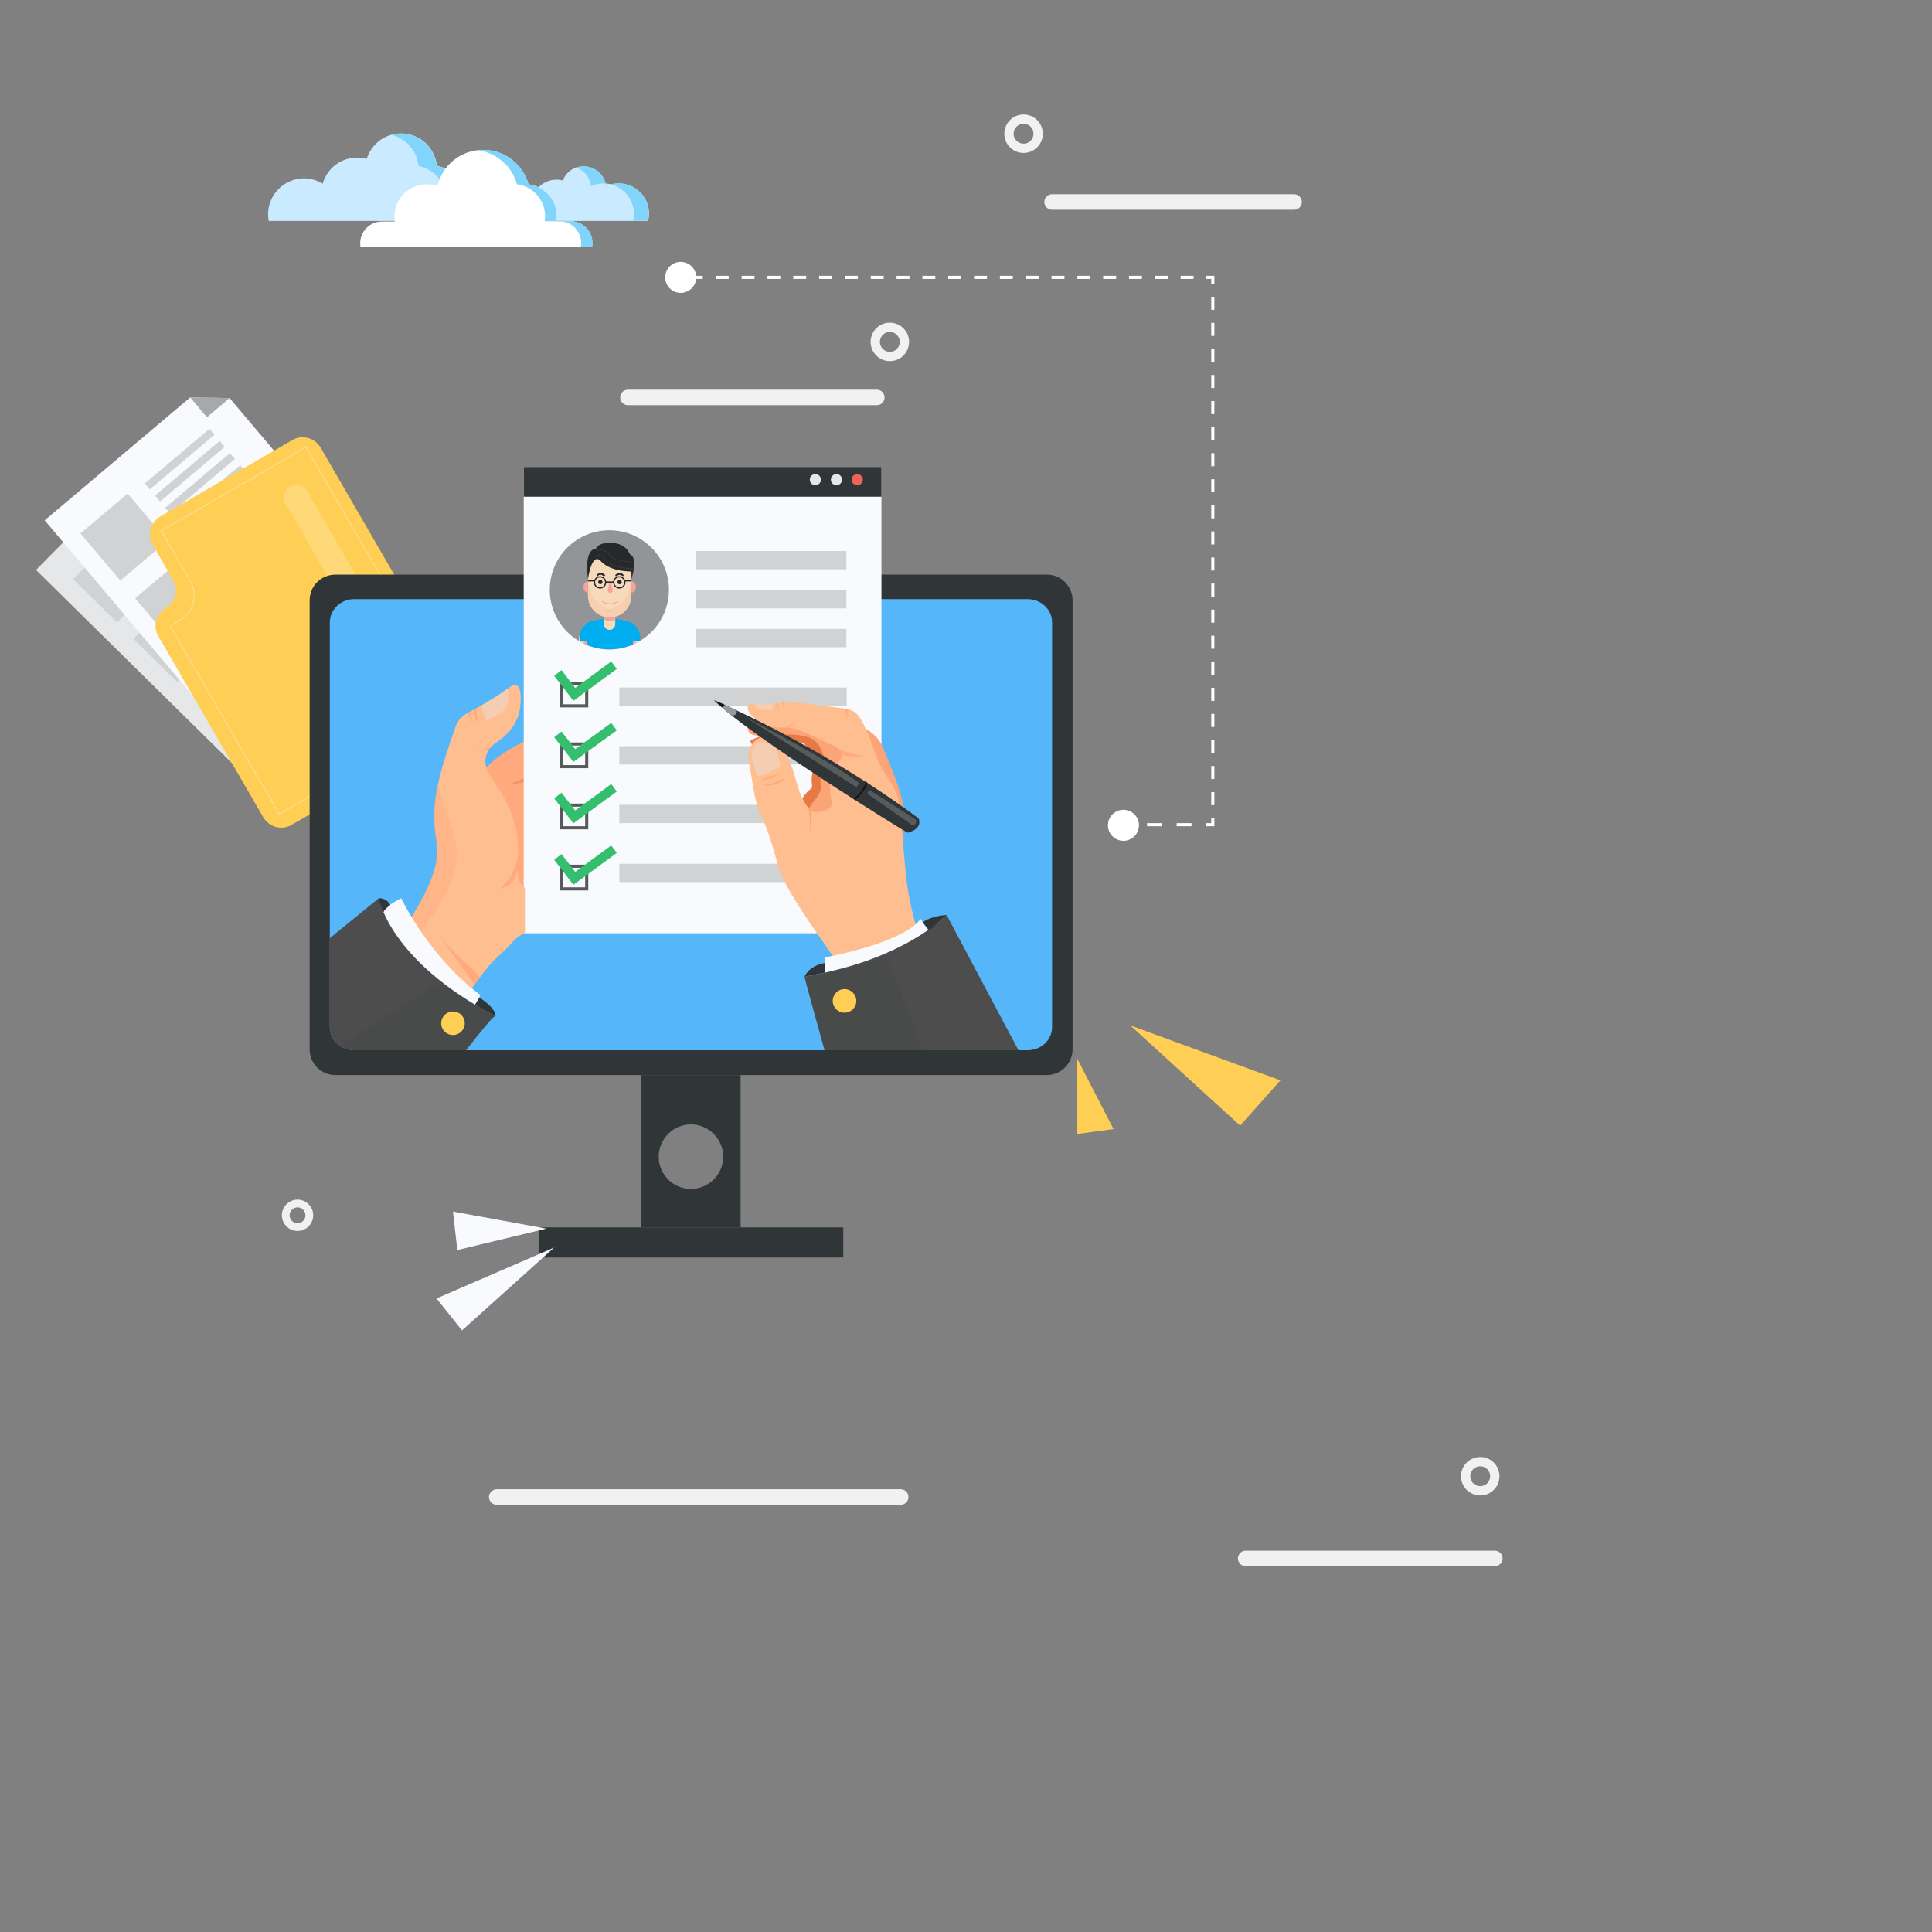<?xml version="1.0" encoding="utf-8"?>
<!-- Generator: Adobe Illustrator 19.0.0, SVG Export Plug-In . SVG Version: 6.00 Build 0)  -->
<svg version="1.1" xmlns="http://www.w3.org/2000/svg" xmlns:xlink="http://www.w3.org/1999/xlink" x="0px" y="0px"
	 viewBox="0 0 622.7 622.7" style="enable-background:new 0 0 622.7 622.7;" xml:space="preserve">
<rect x="0" y="0" width="622.7" height="622.7" fill="#808080" stroke="none"/>
<style type="text/css">
	.st0{display:none;}
	.st1{display:inline;fill:#7D3AEA;}
	.st2{fill:#E6E7E8;}
	.st3{fill:#A6A8AB;}
	.st4{fill:#D0D2D3;}
	.st5{fill:#F9FAFE;}
	.st6{fill:#FFCE55;}
	.st7{opacity:0.3;fill:none;stroke:#FFFFFF;stroke-width:0.35;stroke-miterlimit:10;}
	.st8{opacity:0.2;fill:#FFFFFF;}
	.st9{fill:#CAEAFF;}
	.st10{fill:#81D4FA;}
	.st11{fill:#FFFFFF;}
	.st12{fill:#303637;}
	.st13{fill:#55B6FA;}
	.st14{fill:none;stroke:#FFFFFF;stroke-miterlimit:10;}
	.st15{fill:none;stroke:#FFFFFF;stroke-miterlimit:10;stroke-dasharray:4.774,4.774;}
	.st16{fill:none;stroke:#FFFFFF;stroke-miterlimit:10;stroke-dasharray:4.201,4.201;}
	.st17{fill:none;stroke:#FFFFFF;stroke-miterlimit:10;stroke-dasharray:4.162,4.162;}
	.st18{fill:#FFA97C;}
	.st19{opacity:0.3;fill:#D66634;}
	.st20{fill:#F06359;}
	.st21{fill:none;stroke:#F1F1F2;stroke-width:5;stroke-linecap:round;stroke-linejoin:round;stroke-miterlimit:10;}
	.st22{fill:none;stroke:#F1F1F2;stroke-width:2.5;stroke-linecap:round;stroke-linejoin:round;stroke-miterlimit:10;}
	.st23{fill:none;stroke:#F1F1F2;stroke-width:3;stroke-linecap:round;stroke-linejoin:round;stroke-miterlimit:10;}
	.st24{fill:#929497;}
	.st25{clip-path:url(#SVGID_2_);}
	.st26{fill:#F7D9BC;}
	.st27{fill:#00ADEE;}
	.st28{fill:#F6A49B;}
	.st29{fill:#292B2B;}
	.st30{fill:#F7A584;}
	.st31{fill:#27282A;}
	.st32{opacity:0.2;fill:#F7A584;}
	.st33{opacity:0.1;fill:#F3F3F3;}
	.st34{fill:none;stroke:#27282A;stroke-width:0.397;stroke-miterlimit:10;}
	.st35{fill:none;stroke:#58595B;stroke-miterlimit:10;}
	.st36{clip-path:url(#SVGID_4_);}
	.st37{fill:#FFBE90;}
	.st38{fill:#F4CDB3;}
	.st39{opacity:0.4;fill:#FFA97C;}
	.st40{fill:#4D4D4D;}
	.st41{opacity:0.1;fill:#303637;}
	.st42{fill:none;}
	.st43{fill:#FBA478;}
	.st44{fill:#E67944;}
	.st45{fill:#FFAC7A;}
	.st46{fill:#999999;}
	.st47{fill:#131313;}
	.st48{opacity:0.2;fill:#F1F1F1;}
	.st49{fill:none;stroke:#34BF6E;stroke-width:3;stroke-miterlimit:10;}
</style>
<g id="BACKGROUND" class="st0">
	<rect x="61.4" y="61.4" class="st1" width="500" height="500"/>
</g>
<g id="OBJECTS">
	<g>
		<g>
			<polygon class="st2" points="129.7,200.5 79.9,251 11.6,183.7 54.7,140 54.7,140 60.6,139.5 67.4,139 			"/>
			<polygon class="st3" points="54.7,140 60.6,145.8 67.4,139 67.4,139 			"/>
			<g>
				
					<rect x="27.7" y="176.7" transform="matrix(0.702 -0.712 0.712 0.702 -121.687 82.353)" class="st4" width="19.9" height="19.9"/>
				<g>
					
						<rect x="39.5" y="158.8" transform="matrix(0.702 -0.712 0.712 0.702 -98.062 85.458)" class="st4" width="27.3" height="2.5"/>
					
						<rect x="43.1" y="162.4" transform="matrix(0.702 -0.712 0.712 0.702 -99.54 89.131)" class="st4" width="27.3" height="2.5"/>
					
						<rect x="46.8" y="166" transform="matrix(0.702 -0.712 0.712 0.702 -101.018 92.804)" class="st4" width="27.3" height="2.5"/>
					
						<rect x="50.4" y="169.6" transform="matrix(0.702 -0.712 0.712 0.702 -102.496 96.477)" class="st4" width="27.3" height="2.5"/>
				</g>
			</g>
			<g>
				
					<rect x="47.1" y="195.9" transform="matrix(0.702 -0.712 0.712 0.702 -129.556 101.908)" class="st4" width="19.9" height="19.9"/>
				<g>
					
						<rect x="58.9" y="177.9" transform="matrix(0.702 -0.712 0.712 0.702 -105.931 105.013)" class="st4" width="27.3" height="2.5"/>
					
						<rect x="62.6" y="181.5" transform="matrix(0.702 -0.712 0.712 0.702 -107.409 108.686)" class="st4" width="27.3" height="2.5"/>
					
						<rect x="66.2" y="185.1" transform="matrix(0.702 -0.712 0.712 0.702 -108.887 112.359)" class="st4" width="27.3" height="2.5"/>
					
						<rect x="69.9" y="188.8" transform="matrix(0.702 -0.712 0.712 0.702 -110.365 116.032)" class="st4" width="27.3" height="2.5"/>
				</g>
			</g>
			<g>
				
					<rect x="66.6" y="215.1" transform="matrix(0.702 -0.712 0.712 0.702 -137.425 121.463)" class="st4" width="19.9" height="19.9"/>
				<g>
					
						<rect x="78.4" y="197.1" transform="matrix(0.702 -0.712 0.712 0.702 -113.8 124.568)" class="st4" width="27.3" height="2.5"/>
					
						<rect x="82" y="200.7" transform="matrix(0.702 -0.712 0.712 0.702 -115.278 128.241)" class="st4" width="27.3" height="2.5"/>
					
						<rect x="85.7" y="204.3" transform="matrix(0.702 -0.712 0.712 0.702 -116.756 131.914)" class="st4" width="27.3" height="2.5"/>
					
						<rect x="89.3" y="207.9" transform="matrix(0.702 -0.712 0.712 0.702 -118.234 135.587)" class="st4" width="27.3" height="2.5"/>
				</g>
			</g>
		</g>
		<g>
			<polygon class="st5" points="130.5,195.2 76.3,241 14.4,167.7 61.3,128.1 61.3,128.1 67.2,128.2 74,128.3 			"/>
			<polygon class="st3" points="61.3,128.1 66.7,134.5 74,128.3 74,128.3 			"/>
			<g>
				
					<rect x="30.1" y="163.1" transform="matrix(0.764 -0.645 0.645 0.764 -102.261 66.717)" class="st4" width="19.9" height="19.9"/>
				<g>
					
						<rect x="44.3" y="146.7" transform="matrix(0.764 -0.645 0.645 0.764 -81.788 72.308)" class="st4" width="27.3" height="2.5"/>
					
						<rect x="47.6" y="150.6" transform="matrix(0.764 -0.645 0.645 0.764 -83.535 75.371)" class="st4" width="27.3" height="2.5"/>
					
						<rect x="50.9" y="154.5" transform="matrix(0.764 -0.645 0.645 0.764 -85.283 78.434)" class="st4" width="27.3" height="2.5"/>
					
						<rect x="54.2" y="158.4" transform="matrix(0.764 -0.645 0.645 0.764 -87.03 81.497)" class="st4" width="27.3" height="2.5"/>
				</g>
			</g>
			<g>
				
					<rect x="47.7" y="184" transform="matrix(0.764 -0.645 0.645 0.764 -111.565 83.024)" class="st4" width="19.9" height="19.9"/>
				<g>
					
						<rect x="61.9" y="167.6" transform="matrix(0.764 -0.645 0.645 0.764 -91.092 88.615)" class="st4" width="27.3" height="2.5"/>
					
						<rect x="65.2" y="171.5" transform="matrix(0.764 -0.645 0.645 0.764 -92.839 91.678)" class="st4" width="27.3" height="2.5"/>
					
						<rect x="68.5" y="175.4" transform="matrix(0.764 -0.645 0.645 0.764 -94.587 94.741)" class="st4" width="27.3" height="2.5"/>
					
						<rect x="71.8" y="179.3" transform="matrix(0.764 -0.645 0.645 0.764 -96.334 97.804)" class="st4" width="27.3" height="2.5"/>
				</g>
			</g>
			<g>
				
					<rect x="65.3" y="204.9" transform="matrix(0.764 -0.645 0.645 0.764 -120.869 99.332)" class="st4" width="19.9" height="19.9"/>
				<g>
					
						<rect x="79.5" y="188.4" transform="matrix(0.764 -0.645 0.645 0.764 -100.396 104.922)" class="st4" width="27.3" height="2.5"/>
					
						<rect x="82.8" y="192.3" transform="matrix(0.764 -0.645 0.645 0.764 -102.143 107.985)" class="st4" width="27.3" height="2.5"/>
					
						<rect x="86.1" y="196.3" transform="matrix(0.764 -0.645 0.645 0.764 -103.891 111.048)" class="st4" width="27.3" height="2.5"/>
					
						<rect x="89.5" y="200.2" transform="matrix(0.764 -0.645 0.645 0.764 -105.638 114.111)" class="st4" width="27.3" height="2.5"/>
				</g>
			</g>
		</g>
		<g>
			<path class="st6" d="M55.8,187l-6.6-11.5c-1.8-3.1-0.7-7.1,2.4-9l42.7-24.7c3.1-1.8,7.1-0.7,9,2.4l47.1,81.3
				c1.8,3.1,0.7,7.1-2.4,9l-34.5,20l-13.9,8.1l-5.7,3.3c-3.1,1.8-7.1,0.7-9-2.4l-33.9-58.5c-1.8-3.1-0.7-7.1,2.4-9l0,0
				C56.6,194.1,57.7,190.1,55.8,187z"/>
			<path class="st7" d="M147.8,228.9L90,262.4l-35.1-60.6l3-1.8c4.5-2.6,6-8.3,3.4-12.8L52,171.1l46.6-27L147.8,228.9z"/>
			<path class="st8" d="M133.3,225.6L133.3,225.6c1.9-1.1,2.6-3.6,1.5-5.5l-35.8-61.8c-1.1-1.9-3.6-2.6-5.5-1.5l0,0
				c-1.9,1.1-2.6,3.6-1.5,5.5l35.8,61.8C128.9,226.1,131.3,226.7,133.3,225.6z"/>
		</g>
	</g>
	<g>
		<g>
			<path class="st9" d="M208.9,71.1c0.2-0.7,0.3-1.5,0.3-2.2c0-5.4-4.4-9.8-9.8-9.8c-1.5,0-2.8,0.3-4.1,0.9
				c-0.4-3.6-3.5-6.4-7.2-6.4c-3.1,0-5.7,1.9-6.7,4.6c-0.6-0.2-1.3-0.3-2-0.3c-3.2,0-6,1.9-7.4,4.6c-0.3,0-0.6,0-0.9,0
				c-5,0-9.2,3.8-9.7,8.7H208.9z"/>
			<g>
				<path class="st10" d="M188.1,53.6c-0.8,0-1.7,0.2-2.4,0.4c2.6,0.9,4.5,3.2,4.8,6c1.2-0.6,2.6-0.9,4.1-0.9c0.2,0,0.4,0,0.6,0
					C194.4,55.9,191.5,53.6,188.1,53.6z"/>
				<path class="st10" d="M199.3,59.1c-0.8,0-1.6,0.1-2.4,0.3c4.2,1.1,7.4,4.9,7.4,9.5c0,0.8-0.1,1.5-0.3,2.2h4.8
					c0.2-0.7,0.3-1.5,0.3-2.2C209.2,63.5,204.8,59.1,199.3,59.1z"/>
				<path class="st9" d="M195.3,60c0.5-0.2,1.1-0.4,1.7-0.6c-0.6-0.1-1.2-0.2-1.8-0.3C195.2,59.4,195.2,59.7,195.3,60z"/>
			</g>
		</g>
		<g>
			<path class="st9" d="M159.4,71.1c0-0.4,0.1-0.8,0.1-1.2c0-6.3-5.1-11.5-11.4-11.6c-1.7-2.5-4.3-4.3-7.3-4.9
				c-0.6-5.8-5.5-10.4-11.5-10.4c-5.2,0-9.6,3.4-11.1,8.2c-1-0.3-2-0.4-3.1-0.4c-5.3,0-9.7,3.5-11.1,8.4c-1.8-1.1-3.8-1.7-6-1.7
				c-6.4,0-11.6,5.2-11.6,11.6c0,0.7,0.1,1.4,0.2,2.1H159.4z"/>
			<g>
				<path class="st9" d="M112.5,51.3c0,0,0-0.1,0-0.1c-0.1,0-0.2,0-0.3,0.1C112.3,51.2,112.4,51.2,112.5,51.3z"/>
				<path class="st10" d="M148,58.4c-1.7-2.5-4.3-4.3-7.3-4.9c-0.6-5.8-5.5-10.4-11.5-10.4c-1,0-2,0.1-2.9,0.4
					c4.6,1.2,8.2,5.2,8.6,10c3,0.6,5.6,2.4,7.3,4.9c6.3,0.1,11.4,5.2,11.4,11.6c0,0.4,0,0.8-0.1,1.2h5.8c0-0.4,0.1-0.8,0.1-1.2
					C159.4,63.6,154.3,58.5,148,58.4z"/>
				<path class="st9" d="M95.1,57.9c1.1,0.3,2.2,0.7,3.1,1.3c0.2-0.6,0.4-1.1,0.6-1.7c-0.3,0-0.6,0-0.9,0C97,57.5,96,57.6,95.1,57.9
					z"/>
			</g>
		</g>
		<g>
			<path class="st11" d="M190.8,79.5c0.1-0.4,0.1-0.8,0.1-1.2v0c0-3.8-3.1-7-7-7h-4.6c0.1-0.5,0.1-1,0.1-1.6c0-5.3-4-9.7-9.1-10.3
				c-1.8-6.4-7.6-11.1-14.6-11.1c-7.2,0-13.2,5-14.7,11.7c-1.1-0.4-2.3-0.6-3.5-0.6c-5.7,0-10.4,4.7-10.4,10.4c0,0.5,0.1,1,0.1,1.6
				h-4.1c-3.8,0-7,3.1-7,7v0c0,0.4,0,0.8,0.1,1.2H190.8z"/>
			<g>
				<path class="st10" d="M170.4,59.4c-1.8-6.4-7.6-11.1-14.6-11.1c-0.6,0-1.2,0.1-1.9,0.1c6.1,0.8,11.2,5.2,12.7,11
					c5.1,0.6,9.1,5,9.1,10.3c0,0.5-0.1,1-0.1,1.6h3.7c0.1-0.5,0.1-1,0.1-1.6C179.5,64.5,175.5,60.1,170.4,59.4z"/>
				<path class="st10" d="M187.3,78.3L187.3,78.3c0,0.4,0,0.8-0.1,1.2h3.7c0.1-0.4,0.1-0.8,0.1-1.2v0c0-3.8-3.1-7-7-7h-3.7
					C184.1,71.3,187.3,74.4,187.3,78.3z"/>
			</g>
		</g>
	</g>
	<path class="st12" d="M337.4,346.5H108.1c-4.6,0-8.3-3.7-8.3-8.3V193.5c0-4.6,3.7-8.3,8.3-8.3h229.3c4.6,0,8.3,3.7,8.3,8.3v144.7
		C345.7,342.7,342,346.5,337.4,346.5z"/>
	<path class="st13" d="M331.2,338.5h-217c-4.3,0-7.9-3.3-7.9-7.5V200.6c0-4.1,3.5-7.5,7.9-7.5h217c4.3,0,7.9,3.3,7.9,7.5V331
		C339.1,335.2,335.6,338.5,331.2,338.5z"/>
	<path class="st12" d="M206.7,346.5v49.1h32v-49.1H206.7z M222.7,383.2c-5.8,0-10.4-4.7-10.4-10.4s4.7-10.4,10.4-10.4
		s10.4,4.7,10.4,10.4S228.5,383.2,222.7,383.2z"/>
	<rect x="173.6" y="395.6" class="st12" width="98.2" height="9.7"/>
	<g>
		<g>
			<line class="st14" x1="362.9" y1="265.8" x2="364.9" y2="265.8"/>
			<line class="st15" x1="369.7" y1="265.8" x2="386.4" y2="265.8"/>
			<polyline class="st14" points="388.8,265.8 390.9,265.8 390.9,263.7 			"/>
			<line class="st16" x1="390.9" y1="259.5" x2="390.9" y2="93.6"/>
			<polyline class="st14" points="390.9,91.5 390.9,89.4 388.8,89.4 			"/>
			<line class="st17" x1="384.7" y1="89.4" x2="228.6" y2="89.4"/>
			<line class="st14" x1="226.5" y1="89.4" x2="224.4" y2="89.4"/>
		</g>
	</g>
	<circle class="st11" cx="362.1" cy="266" r="5"/>
	<circle class="st11" cx="219.4" cy="89.4" r="5"/>
	<path class="st18" d="M176.4,235.8c4-1.6,9.1-2.7,12.3,0.2c1.7,1.5,2.4,3.8,3,6c1.1,4.4,1.6,8.9,2.1,13.3
		c0.8,6.6,1.4,13.2,0.6,19.8c-0.9,6.6-3.4,13.1-8.2,17.7c-1.1,1.1-2.5,2.1-4,2.4c-1.1,0.2-2.3,0.1-3.4-0.1
		c-3.9-0.5-7.7-1.1-11.6-1.6c-1.3-0.2-2.6-0.4-3.9-0.9c-1.8-0.7-3.2-2.1-4.5-3.6c-8-9.2-10.3-22.5-6.7-34
		C155.4,244.8,167.1,239.5,176.4,235.8z"/>
	<polyline class="st19" points="168.8,250.8 164,252.9 168.8,252.2 168.8,250.1 	"/>
	<g>
		<g>
			<rect x="168.8" y="150.5" class="st5" width="115.3" height="150.3"/>
			<rect x="168.8" y="150.5" class="st12" width="115.3" height="9.6"/>
		</g>
		<circle class="st20" cx="276.3" cy="154.6" r="1.8"/>
		<circle class="st2" cx="269.6" cy="154.6" r="1.8"/>
		<circle class="st2" cx="262.8" cy="154.6" r="1.8"/>
	</g>
	<line class="st21" x1="290.3" y1="482.5" x2="160.1" y2="482.5"/>
	<line class="st21" x1="282.6" y1="128.1" x2="202.4" y2="128.1"/>
	<line class="st21" x1="481.8" y1="502.3" x2="401.5" y2="502.3"/>
	<circle class="st22" cx="95.9" cy="391.7" r="3.8"/>
	<circle class="st23" cx="286.8" cy="110.2" r="4.7"/>
	<circle class="st23" cx="477.1" cy="475.8" r="4.7"/>
	<circle class="st23" cx="329.9" cy="43.1" r="4.7"/>
	<g>
		<circle class="st24" cx="196.4" cy="190.1" r="19.2"/>
		<g>
			<defs>
				<circle id="SVGID_1_" cx="196.4" cy="190.4" r="18.9"/>
			</defs>
			<clipPath id="SVGID_2_">
				<use xlink:href="#SVGID_1_"  style="overflow:visible;"/>
			</clipPath>
			<g class="st25">
				<g>
					<path class="st26" d="M199,199.6l1.7,0.4c3.2,0.7,5.4,3.5,5.4,6.8v2.5c0,0.4-0.3,0.8-0.8,0.8h-9h-9c-0.4,0-0.8-0.3-0.8-0.8
						v-2.5c0-3.3,2.3-6.1,5.4-6.8l1.5-0.3c0,0,0,0,0.1,0l1.7-0.2c0,0,0.1,0,0.1,0h2.2c0,0,0.1,0,0.1,0L199,199.6
						C199,199.6,199,199.6,199,199.6z"/>
					<g>
						<path class="st27" d="M202,200.2l-3-0.7l-0.8-0.1l0,1.9c0,0,0,0,0,0l0-0.1c0,0,0,0.1,0,0.1l0,0v0c-0.1,0.9-0.8,1.6-1.7,1.6
							c-1,0-1.8-0.8-1.8-1.8v0v-1.7l-1,0.1l-2.7,0.6c-0.7,0.2-1.3,0.4-1.9,0.8v8.9h7.4h7.5v-8.9C203.4,200.7,202.7,200.4,202,200.2z
							"/>
					</g>
					<path class="st27" d="M189.1,206.5h-2.3c0,0-0.6-3.4,2.3-5.4V206.5z"/>
					<path class="st27" d="M204,206.5h2.3c0,0,0.6-3.4-2.3-5.4V206.5z"/>
					<g>
						<path class="st26" d="M198.3,199.4l0,1.9l0-0.1c0,1-0.8,1.8-1.8,1.8c-1,0-1.8-0.8-1.8-1.8v0v-2.8l0.4-0.4h0.3l1.7-0.4l0.5,0.1
							l0.6,0.2"/>
						<path class="st28" d="M197.2,197.6l-1.7,0.4h-0.3l-0.4,0.4v1.3c0.5,0.3,1.1,0.5,1.8,0.5c0.6,0,1.2-0.2,1.7-0.5l0-0.4v-1.5
							l-0.6-0.2L197.2,197.6z"/>
					</g>
				</g>
				<path class="st26" d="M196.5,199L196.5,199c-3.9,0-7-3.1-7-7v-7.8c0-3.9,3.1-7,7-7l0,0c3.9,0,7,3.1,7,7v7.8
					C203.5,195.9,200.4,199,196.5,199z"/>
				<circle class="st29" cx="199.7" cy="187.6" r="0.7"/>
				<circle class="st29" cx="193.5" cy="187.6" r="0.7"/>
				<g>
					<g>
						<path class="st30" d="M196.6,194.7c-0.9,0-1.9-0.3-2.5-0.7c-0.1-0.1-0.1-0.2,0-0.2c0.1-0.1,0.2-0.1,0.2,0
							c0.6,0.4,1.5,0.7,2.3,0.7c0.9,0,1.7-0.3,2.4-0.7c0.1,0,0.2,0,0.2,0c0.1,0.1,0,0.2,0,0.2C198.5,194.4,197.6,194.7,196.6,194.7z
							"/>
					</g>
				</g>
				<g>
					<g>
						<path class="st30" d="M195.8,197.2c-0.1,0-0.1,0-0.1-0.1c0-0.1,0-0.2,0.1-0.2c0.2-0.1,0.5-0.2,0.8-0.2c0.3,0,0.5,0,0.7,0.1
							c0.1,0,0.1,0.1,0.1,0.2c0,0.1-0.1,0.1-0.2,0.1c-0.2-0.1-0.4-0.1-0.6-0.1C196.3,197.1,196.1,197.1,195.8,197.2
							C195.9,197.2,195.9,197.2,195.8,197.2z"/>
					</g>
				</g>
				<path class="st28" d="M203.5,187.4L203.5,187.4c0.7,0,1.4,0.6,1.4,1.4v0.8c0,0.7-0.6,1.4-1.4,1.4h0"/>
				<path class="st28" d="M189.5,187.4L189.5,187.4c-0.7,0-1.4,0.6-1.4,1.4v0.8c0,0.7,0.6,1.4,1.4,1.4l0,0"/>
				<path class="st28" d="M196.4,187.9l-0.5,2.2c-0.1,0.5,0.3,1,0.8,1l0,0c0.5,0,0.9-0.5,0.8-1l-0.5-2.2
					C196.8,187.7,196.5,187.7,196.4,187.9z"/>
				<g>
					<g>
						<g>
							<path class="st31" d="M194.6,185.7c-0.1,0-0.1,0-0.2-0.1c-1-0.8-1.6-0.1-1.6,0c-0.1,0.1-0.3,0.2-0.4,0
								c-0.1-0.1-0.2-0.3,0-0.4c0.4-0.4,1.3-1,2.5,0c0.1,0.1,0.2,0.3,0,0.4C194.7,185.7,194.7,185.7,194.6,185.7z"/>
						</g>
					</g>
				</g>
				<g>
					<g>
						<g>
							<path class="st31" d="M198.6,185.7c-0.1,0-0.2,0-0.2-0.1c-0.1-0.1-0.1-0.3,0-0.4c1.2-0.9,2.2-0.4,2.5,0
								c0.1,0.1,0.1,0.3,0,0.4c-0.1,0.1-0.3,0.1-0.4,0c-0.1-0.1-0.7-0.7-1.6,0C198.7,185.7,198.7,185.7,198.6,185.7z"/>
						</g>
					</g>
				</g>
				<path class="st26" d="M199.8,197c0,0.1,0,0.1,0,0.2"/>
				<rect x="204" y="206.5" class="st28" width="0.9" height="3.5"/>
				<rect x="188.2" y="206.5" class="st28" width="0.9" height="3.5"/>
				<path class="st32" d="M196.5,199C196.5,199,196.5,199,196.5,199L196.5,199c3.9,0,7-3.1,7-7v-5l0,0c0,0-0.4,6.9-5.8,9
					c-0.8,0.3-1.6,0.3-2.4,0c-5.4-2.1-5.8-9-5.8-9l0,0v5C189.5,195.9,192.6,199,196.5,199L196.5,199C196.5,199,196.5,199,196.5,199"
					/>
				<path class="st31" d="M203,178.6c-1-2.3-3.4-4.3-8.7-3.4c-0.1,0.1-1.4,0.2-2.2,1.6c-1.6,0.2-3.6,1.8-2.6,9.9
					c0,0,1.2-9.1,4.2-5.8c0,0,0,0,0,0c1,1.1,3.6,3.2,9.8,3.3c0.1,1.3,0,2.5,0,2.5C205.4,180.5,203.9,179,203,178.6z"/>
				<path class="st33" d="M197,181.8c-0.8-0.4-1.6-1-2.2-1.9c-0.9-1.3-2.3-1-2.3-1l0.1,0.2c0.1,0,1.2-0.2,2.1,0.9
					c0.6,0.9,1.4,1.6,2.3,2c1.4,0.6,3.7,1.3,7.4,1.5c0-0.1,0-0.2,0-0.3C200.7,183.1,198.4,182.4,197,181.8z"/>
				<path class="st33" d="M204.4,181c-6.1-0.1-7.5-1.5-7.8-2.1l0-0.1c-1.7-2.4-4.1-1.4-4.1-1.4l0.1,0.2c0,0,2.2-0.9,3.8,1.3l0,0
					c0.7,1.4,3.5,2.2,8,2.2C204.4,181.2,204.4,181.1,204.4,181z"/>
			</g>
		</g>
		<g>
			<circle class="st34" cx="199.6" cy="187.7" r="1.8"/>
			<line class="st34" x1="201.3" y1="187.2" x2="203.5" y2="187.2"/>
		</g>
		<g>
			<circle class="st34" cx="193.4" cy="187.7" r="1.8"/>
			<line class="st34" x1="191.7" y1="187.2" x2="189.5" y2="187.2"/>
		</g>
		<line class="st34" x1="195.1" y1="187.6" x2="197.9" y2="187.6"/>
	</g>
	<rect x="224.4" y="177.6" class="st4" width="48.4" height="5.9"/>
	<rect x="224.4" y="190.2" class="st4" width="48.4" height="5.9"/>
	<rect x="224.4" y="202.7" class="st4" width="48.4" height="5.9"/>
	<rect x="199.6" y="221.6" class="st4" width="73.3" height="5.9"/>
	<rect x="199.6" y="240.5" class="st4" width="73.3" height="5.9"/>
	<rect x="199.6" y="259.4" class="st4" width="73.3" height="5.9"/>
	<rect x="199.6" y="278.4" class="st4" width="73.3" height="5.9"/>
	<g>
		<rect x="181" y="220.2" class="st35" width="8.1" height="7.3"/>
		<rect x="181" y="239.8" class="st35" width="8.1" height="7.3"/>
		<rect x="181" y="259.5" class="st35" width="8.1" height="7.3"/>
		<rect x="181" y="279.2" class="st35" width="8.1" height="7.3"/>
	</g>
	<g>
		<g>
			<g>
				<defs>
					<path id="SVGID_3_" d="M331.2,338.5h-217c-4.3,0-7.9-3.3-7.9-7.5V200.6c0-4.1,3.5-7.5,7.9-7.5h217c4.3,0,7.9,3.3,7.9,7.5V331
						C339.1,335.2,335.6,338.5,331.2,338.5z"/>
				</defs>
				<clipPath id="SVGID_4_">
					<use xlink:href="#SVGID_3_"  style="overflow:visible;"/>
				</clipPath>
				<g class="st36">
					<g>
						<path class="st37" d="M169.2,286.2c-1.8-1.3-2.3-3.5-2.4-5.8c-1.3,5.9-5.1,5.7-6,6.1c0,0-0.1,0.1-0.1,0.1c0,0,0.1-0.1,0.1-0.1
							c5.6-3.9,6.1-10.7,6.2-11.7c0.1-7.2-2.1-14.4-6.1-20.3c-2.6-3.9-6.5-8.3-3.2-13.1c0.9-1.2,2.2-2,3.4-2.9c2.8-2,5-4.9,6.1-8.1
							c0.5-1.6,1.7-10.2-1.5-9.6c-0.5,0.1-1,0.4-1.4,0.7c-3.5,2.5-7.1,4.8-10.8,6.8c-3.3,1.8-5.4,2.4-6.7,6
							c-4.1,12-8.5,23.5-6.1,36.4c1.5,8.1-3.1,16.7-7.4,23.8c-0.7,1.2-1.5,2.4-1.8,3.7c6.2,7.4,12.8,14.8,20.6,20.3
							c2.9-4,5.8-8.1,9.6-11.3c3.3-2.9,3.6-4.5,7.5-6.6v-7.1L169.2,286.2z"/>
						<g>
							<path class="st38" d="M156.8,232c0.1,0.1,0.1,0.2,0.2,0.2c0.1,0,0.3,0,0.4-0.1c1.3-0.7,2.6-1.4,3.8-2.2
								c0.5-0.4,1.1-0.8,1.5-1.3c0.6-0.7,0.9-1.6,1-2.5c0.2-1.4,0.2-2.8-0.1-4.1c-2.7,1.9-5.4,3.7-8.3,5.3
								C155.4,229,156.1,230.9,156.8,232z"/>
							<path class="st18" d="M154.5,233.1c-0.6-0.5-0.8-2.6-0.9-3.3c-0.1-0.4-0.1-0.9-0.1-1.3c0,0-0.1,0.1-0.1,0.1
								c-0.2,0.1-0.4,0.2-0.6,0.3C152.6,230.5,153.3,232.2,154.5,233.1z"/>
							<path class="st18" d="M152.7,233.1c-0.6-0.5-0.8-2.6-0.9-3.3c0-0.1,0-0.3,0-0.4c-0.3,0.1-0.5,0.3-0.8,0.4
								C151.1,231.1,151.7,232.4,152.7,233.1z"/>
							<path class="st39" d="M147.2,275c-0.2-7.6-4.4-14.4-5.8-21.8c-0.1-0.4-0.1-0.7-0.2-1.1c-1.4,6.1-1.9,12.2-0.7,18.8
								c1.5,8.1-3.1,16.7-7.4,23.8c-0.7,1.2-1.5,2.4-1.8,3.7c1,1.2,2,2.4,3,3.6c1.1-1.4,2.2-2.9,3.2-4.3
								C142.3,290.9,147.3,283.4,147.2,275z"/>
							<path class="st18" d="M152.8,242.3c1.7-0.2,3.5-0.5,5.1-1c0.2-0.3,0.5-0.5,0.7-0.8c-0.4,0.1-0.7,0.2-1,0.4
								c-1.7,0.8-3.6,1.3-5.5,1.5C152.4,242.3,152.6,242.3,152.8,242.3z"/>
							<path class="st18" d="M153,317.3c0.6-0.8,1.1-1.5,1.7-2.3c-0.5-0.6-1.1-1.2-1.6-1.8c-4.5-4.2-9.3-8.4-12.9-13.4
								c3.3,4.5,6.6,9,9.9,13.5C151,314.7,152,316.1,153,317.3z"/>
							<path class="st5" d="M129.3,289.5c0,0,8.9,18.8,25.4,31.1c0.3,0.7-2.9,5.4-2.9,5.4s-21-13-28.3-32
								C124.2,292,129.3,289.5,129.3,289.5z"/>
							<g>
								<path class="st40" d="M122.1,289.5c0,0,3.3,20.1,37.6,38c-1.4-1-36.2,46.8-36.2,46.8l-53.4-42.4L122.1,289.5z"/>
								<path class="st41" d="M143.4,317.3h-2.8l-49.5,31.3l32.4,25.7c0,0,34.7-47.7,36.2-46.8C153.2,324.1,147.9,320.7,143.4,317.3
									L143.4,317.3z"/>
							</g>
						</g>
					</g>
					<circle class="st6" cx="146" cy="329.8" r="3.8"/>
				</g>
				<g class="st36">
					<g>
						<rect x="223.6" y="209.7" class="st42" width="86.9" height="123.5"/>
						<g>
							<g>
								<path class="st43" d="M283,238.2c1,1.3,1.6,2.7,2.2,4.2c1.2,2.8,2.3,5.6,3.4,8.5c1.1,3.1,2.2,6.2,2.5,9.4
									c0.2,2.1,0.2,4.2,0.2,6.3c-0.2,9.3-0.4,18.5-0.5,27.8c-1.4-1.6-2.2-3.7-2.9-5.7c-3.8-10-6.9-20.3-9.2-30.8
									c-0.8-3.4-1.5-6.9-2.6-10.1c-0.8-2.2-1.8-4.3-2.8-6.5c-1.6-3.3-3.1-6.6-4.7-9.8c2.3-0.8,4.8,1,7,1.8
									C278.2,234.4,281,235.7,283,238.2z"/>
								<path class="st44" d="M242.9,240.4c0.6,0.5,1.4,0.9,1.8,1c1.5,0.3,2.9-1,4.3-1.4c0.9-0.2,1.8-0.3,2.7-0.3
									c2.1-0.1,4.3-0.2,6.4-0.3c0.3,0,0.6,0,0.8,0.1c0.3,0.1,0.5,0.4,0.6,0.7c0.8,1.2,1.8,2.3,2.9,3.3c0.4,0.3,0.8,0.7,0.9,1.1
									c0.2,0.8-0.2,1.5-0.6,2.2c-0.9,1.8-1.3,3.9-1,5.9c0,0.3,0.1,0.7,0,1c-0.1,0.4-0.5,0.7-0.8,0.9c-2.2,1.8-3.5,4.6-3.4,7.4
									c3,0.2,6-0.4,8.7-1.5c1.5-0.6,3-1.5,4.1-2.8c1.2-1.5,1.8-3.3,1.9-5.2c0.2-1.9,0-3.8-0.2-5.6c-0.2-1.7-0.4-3.5-1.2-5.1
									c-0.8-1.5-2-2.8-3.5-3.7c-1.9-1.3-4.2-2.2-6.5-2.6c-4-0.9-8.5-1.4-12.3,0.3c-2,0.9-4.1,1.7-6.1,2.6
									c-0.2,0.1-0.4,0.2-0.5,0.3C241.8,239.3,242.3,239.9,242.9,240.4z"/>
								<path class="st43" d="M264.5,253.5c0-1-0.2-2,0.1-3c0.3-1.2,1.3-2,2-3c0.1-0.2,0.3-0.4,0.3-0.6c0-0.2-0.1-0.4-0.2-0.6
									c-2-3.7-2-7.4-6.6-8.8c-4.7-1.4-10.4-0.5-15.3-0.4c-1.6,0-3.5-0.2-3.8-2.2c0-0.1,0-0.3,0-0.4c0.1-0.1,0.2-0.2,0.3-0.3
									c0.8-0.5,1.8-0.6,2.7-0.9c2.5-0.7,4.7-1.7,7.3-2.2c4-0.8,7.9-1.5,11.9-2.3c0.6-0.1,1.1-0.2,1.7-0.1c0.6,0.1,1.1,0.5,1.5,0.9
									c2.2,1.8,4.3,3.6,6.5,5.3c1.5,1.3,3.2,2.6,3.9,4.5c0.6,1.6,0.5,3.3,0.4,5c-0.4,6.4-0.4,12.8-0.1,19.1
									c0.1,1.8,0.2,4.1-1.1,5.6c-2.4,2.8-9.4,0.4-12.1-1.1c-3.6-2.1-4.8-5.6-2.2-9c1.2-1.6,2.7-3.1,2.9-5
									C264.5,254,264.5,253.8,264.5,253.5z"/>
								<path class="st37" d="M291.9,281.2c-0.7-7.4-1.1-14.4-2.5-21.7c0-0.1,0.2,1.7,0.2,1.6c0.5-2.4-0.3-4.9-1.4-7
									c-1.1-2.2-2.6-4.1-3.8-6.2c-2.8-5-3.9-10.9-6.8-15.8c-0.7-1.2-1.6-2.4-2.8-3c-1-0.5-2.1-0.7-3.2-0.8
									c-3.7-0.5-7.3-0.9-11-1.4c-2.4-0.3-4.8-0.6-7.2-0.5c-3.8,0.2-7.2,1.2-10.9,0.3c-0.8-0.2-1.5,0.6-1.5,1.4
									c0,0.8,0.4,1.5,0.9,2.1c1.8,2.2,4.4,3.7,7.2,4.1c2,0.3,4.1,0.1,6.1,0.4c1.8,0.3,3.5,1,5.2,1.8c3,1.3,5.9,2.7,8.9,4.2
									c1,0.5,2,1.1,2.2,2.1c0.1,0.9-0.5,1.8-1.1,2.6c-2.6,3.7-3.5,8.5-2.3,12.9c0.6,2.3-2.2,3.1-4.1,3.4c-2.1,0.4-3.4-1-4.5-2.8
									c-2-3.2-2.8-7.1-3.9-10.7c0-0.2-0.2-0.5-0.3-0.7c-0.7-1.9-1.5-3.7-2.6-5.4c-0.6-0.9-1.2-1.9-1.9-2.7
									c-1.4-1.7-3.8-2.4-5.9-1.6c-1.3,0.5-2.3,1.5-2.9,2.8c-1.3,2.7-0.5,5.2-0.1,8c0.3,1.6,0.6,3.3,0.8,4.9
									c0.6,3.4,1.3,6.8,2.8,9.9c2.4,4.9,3.7,9.9,5.1,15c1.5,5.4,5,10.7,8,15.4c6.3,9.8,13.9,19,18.8,29.7
									c2.6,5.8,4.4,11.9,5.9,18.1c0.6,2.6,1.5,15.5,4,16.3c1.1,0.3,3.9-2,5-2.5c3-1.1,6.4-1.6,9.5-2.3c2-0.4,17.7-4.7,18.5-3.4
									C307.3,329.6,294.2,305.2,291.9,281.2z"/>
								<path class="st38" d="M242.2,244c0,0-0.5-7.3,7.4-3.7c0.3,0.1,1.9,5.5,1.9,6.8c-0.2-0.4-3.2,2.6-7.3,3
									C244,250.3,242.2,244,242.2,244z"/>
								<path class="st38" d="M244,228.3c1.7,0.5,3.5,0.7,5.3,0.4c-0.1-0.6-0.3-1.3-0.4-1.9c-1.9,0.2-3.7,0.3-5.6,0
									c0.1,0.6,0.2,1.2,0.4,1.4C243.7,228.3,243.9,228.3,244,228.3z"/>
								<path class="st45" d="M251,229.5c-0.1-1-0.1-1.9-0.1-2.9c-0.1,0-0.3,0-0.4,0.1C250.6,227.6,250.8,228.5,251,229.5z"/>
								<path class="st45" d="M252.5,228.4c-0.1-0.7,0-1.4,0.1-2c-0.1,0-0.2,0-0.4,0c0,0.1,0,0.2,0,0.2
									C252.3,227.3,252.4,227.9,252.5,228.4z"/>
								<path class="st45" d="M254.3,234.5c0.4-0.3,0.7-0.5,1.1-0.8c0.6-0.4,1.2-0.9,1.7-1.5c-0.8,1-2.6,1.6-3.8,2.2
									C253.6,234.5,254,234.5,254.3,234.5z"/>
								<path class="st45" d="M264.8,238.3c0.9-0.3,1.8-0.6,2.6-1c-1.1,0.4-2.2,0.7-3.3,0.7C264.3,238.1,264.5,238.2,264.8,238.3z"
									/>
								<path class="st45" d="M273.2,232.7c-0.2-1.4-0.1-2.8,0.1-4.2c-0.2-0.1-0.5-0.1-0.7-0.1C272.3,229.9,273,231.2,273.2,232.7z"
									/>
								<path class="st43" d="M260.5,260.1c0.6,2.9,0.7,5.9,0.6,8.8c0.3-2.7,0.4-5.4,0.2-8.1C261,260.7,260.8,260.4,260.5,260.1z"/>
								<path class="st45" d="M277.9,243.6c-2.3-0.4-4.6-1-6.8-1.9c0.2,0.3,0.4,0.6,0.5,1c0,0.2,0,0.4,0,0.7
									C273.6,243.9,275.8,244,277.9,243.6z"/>
								<path class="st45" d="M253.1,248.4c-2.4,1.6-5.2,2.9-8.1,3.3c1.2-0.6,2-1.2,3.3-1.6C249.8,249.8,251.8,249.3,253.1,248.4z"
									/>
								<path class="st45" d="M245.7,253c1.3,0.3,2.8,0.3,4.1-0.1c1.3-0.4,2.6-1.1,3.4-2.2c-1,0.6-2.1,0.8-3.2,1.3
									C248.6,252.7,247.1,252.9,245.7,253z"/>
							</g>
							<path class="st5" d="M265.8,308.6v4.9c0,0,29.4-6.9,33.8-13.6c-0.5,0.3-2.9-3.8-2.9-3.8S293.7,303.1,265.8,308.6z"/>
							<path class="st40" d="M305.1,294.9c0,0-13.5,14.5-45.8,19.9c-0.1,0.4,15.2,55,15.2,55s59.1-21.3,58.8-21.9
								C332.9,347.3,305.1,294.9,305.1,294.9z"/>
							<path class="st41" d="M304.9,358.7c-5.9-15.8-19.1-51.5-19.5-50.9c-3.4,1.9-11.2,3.9-17.4,5.3c-2.7,0.7-5.6,1.3-8.7,1.8
								c-0.1,0.4,15.2,55,15.2,55S289.8,364.2,304.9,358.7z"/>
							<g>
								<path class="st12" d="M230.2,225.7c0,0,34,14.3,65.9,38.1c0.2,0.5,1.2,3.3-3.5,4.6C292.3,268.5,240.3,236.3,230.2,225.7z"/>
								<path class="st46" d="M230.2,225.7c0,0,2.9,2.8,5.6,4.9c0,0,2,0.2,1.6-1.6C237.3,228.9,230.2,225.7,230.2,225.7z"/>
								<path class="st47" d="M230.2,225.7l2.4,2.2c0,0,1,0,0.9-0.8C233.4,227.1,230.2,225.7,230.2,225.7z"/>
								<path class="st47" d="M279.1,252c-0.5,1.7-1.6,3.6-4,5.5c0.2,0.1,0.3,0.2,0.5,0.3c2.3-1.9,3.5-3.8,4-5.5
									C279.4,252.2,279.2,252.1,279.1,252z"/>
								<path class="st48" d="M240,231c0,0,27.4,13.9,36.9,21.4c0,0.3-0.9,1.3-0.9,1.3L240,231z"/>
								<path class="st48" d="M279.6,255.8l14.6,10.3c0,0,1.5-0.5,1-1.9c0.1-0.1-15.2-9.7-15.2-9.7L279.6,255.8z"/>
							</g>
						</g>
					</g>
					<circle class="st6" cx="272.2" cy="322.6" r="3.8"/>
				</g>
			</g>
			<path class="st12" d="M305.1,294.9c0,0-5.1,0.3-7.7,2.4c-0.1-0.2,2.1,2.6,2.1,2.6L305.1,294.9z"/>
			<path class="st12" d="M259.3,314.8c0,0,1.3-3.5,6.5-4.4c0-0.3,0,3.1,0,3.1L259.3,314.8z"/>
		</g>
		<path class="st12" d="M122.1,289.5c0,0,2.4-0.2,3.7,2.2c0,0-1.8,1.2-2.2,2.3C123.5,294,122.1,290.7,122.1,289.5z"/>
		<path class="st12" d="M154.5,321.5c0,0,5.4,3.4,5.2,6c0,0-5.4-2.9-6.6-3.7C153.3,323.6,154.5,321.5,154.5,321.5z"/>
	</g>
	<polyline class="st49" points="179.8,216.9 185.1,223.8 197.9,214.4 	"/>
	<polyline class="st49" points="179.8,236.7 185.1,243.5 197.9,234.2 	"/>
	<polyline class="st49" points="179.8,256.4 185.1,263.3 197.9,253.9 	"/>
	<polyline class="st49" points="179.8,276.2 185.1,283.1 197.9,273.7 	"/>
	<polygon class="st6" points="364.3,330.5 412.7,348.2 399.7,362.8 	"/>
	<polygon class="st6" points="347.2,341.2 358.9,363.9 347.2,365.5 	"/>
	<polygon class="st5" points="178.6,402.1 148.9,428.8 140.7,418.5 	"/>
	<g>
		<polygon class="st5" points="176.1,396 147.4,402.9 146,390.5 		"/>
	</g>
	<line class="st21" x1="339.1" y1="65.1" x2="417.1" y2="65.1"/>
</g>
<g id="DESIGNED_BY_FREEPIK" class="st0">
</g>
</svg>
